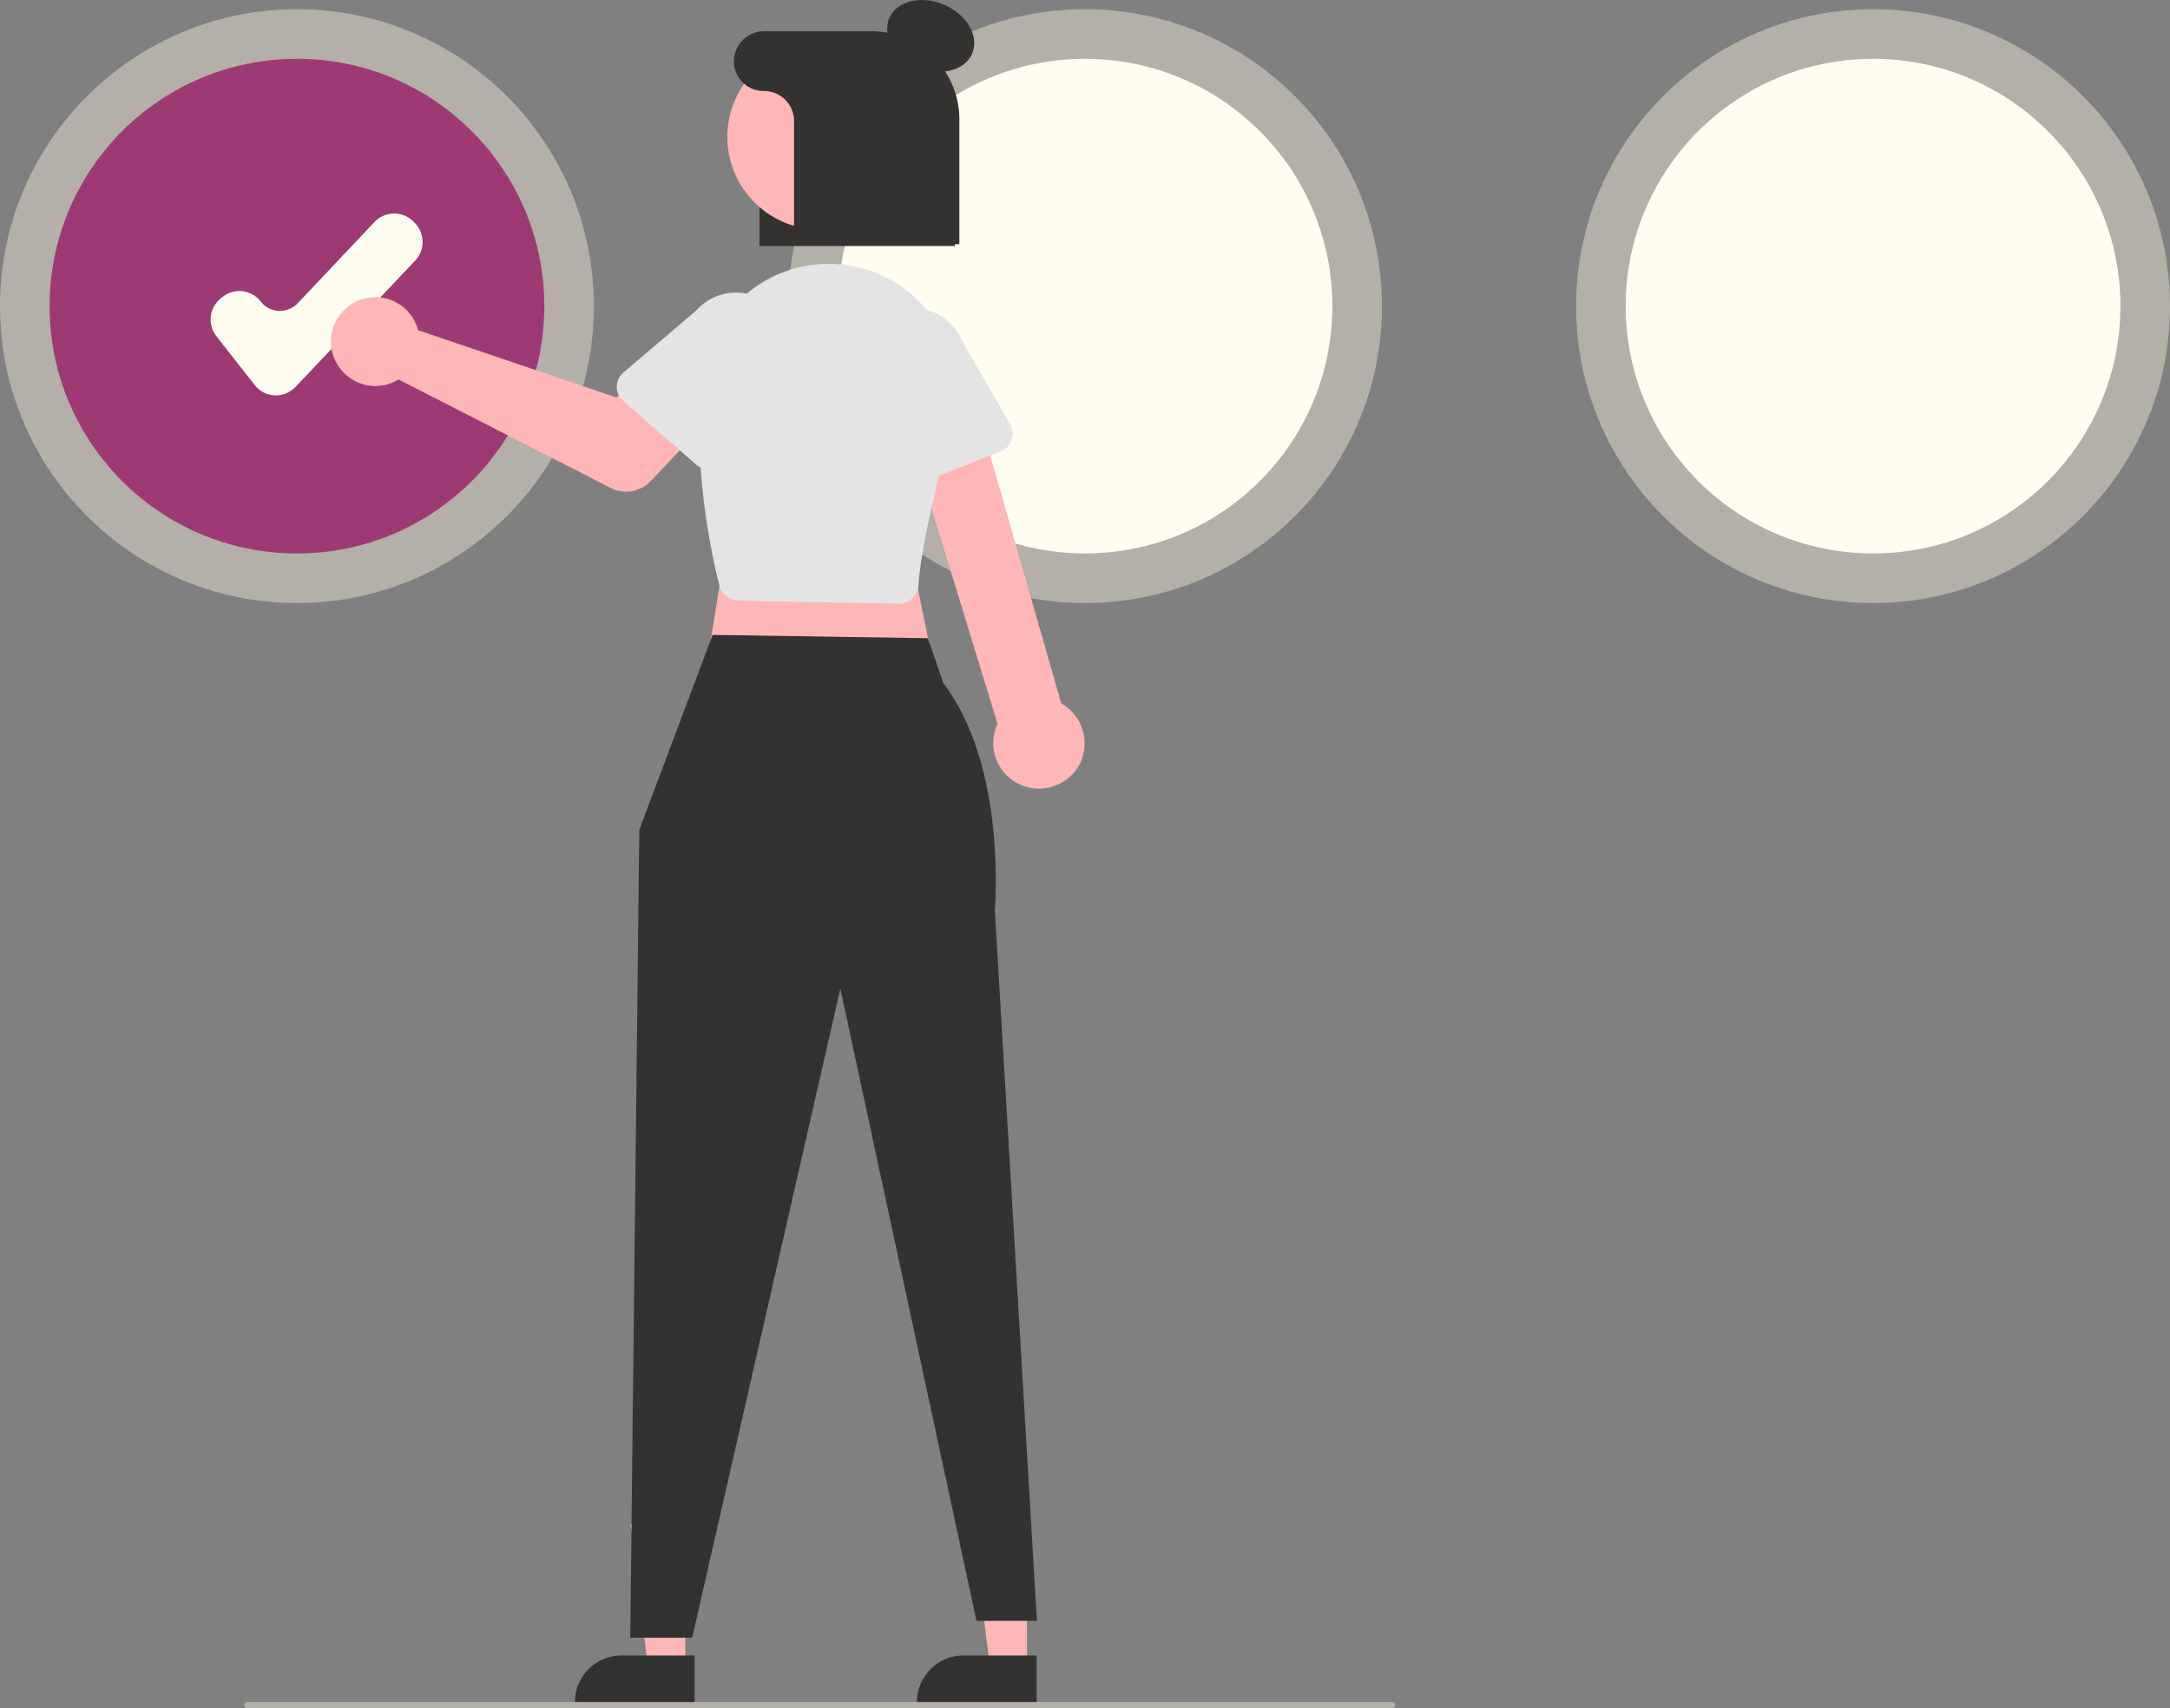 <?xml version="1.0" encoding="UTF-8"?><svg id="a" xmlns="http://www.w3.org/2000/svg" viewBox="0 0 722 568.37"><rect x="0" y="0" width="722" height="568.37" fill="#808080" stroke="none"/><defs><style>.b{fill:#fffcf0;}.c{fill:#ffb6b6;}.d{fill:#e4e4e4;}.e{fill:#9d3a74;}.f{fill:#333230;}.g{fill:#b2b0a8;}</style></defs><circle class="g" cx="98.8" cy="101.87" r="98.8"/><circle class="e" cx="98.8" cy="101.87" r="82.3"/><circle class="g" cx="361" cy="101.87" r="98.8"/><circle class="b" cx="361" cy="101.87" r="82.3"/><circle class="g" cx="623.2" cy="101.87" r="98.8"/><circle class="b" cx="623.2" cy="101.87" r="82.3"/><path class="b" d="M91.8,131.57h-.4c-2.6-.1-5.1-1.4-6.7-3.5l-12.7-16.2c-3.1-3.9-2.4-9.6,1.6-12.7l.5-.4c3.9-3.1,9.6-2.4,12.7,1.6,2.7,3.5,7.8,4.1,11.3,1.4,.3-.2,.6-.5,.9-.8l25.6-27.1c3.4-3.6,9.2-3.8,12.8-.3h0l.4,.4c3.6,3.4,3.8,9.2,.3,12.8l-39.8,42c-1.7,1.8-4.1,2.8-6.5,2.8Z"/><path class="f" d="M317.7,81.87h-65V25.37c.1-7.3,6.1-13.1,13.4-13h21.6c16.5,0,30,13,30,28.9v40.6Z"/><polygon class="c" points="341.7 554.87 329.4 554.87 323.5 507.27 341.7 507.27 341.7 554.87"/><path class="f" d="M344.9,566.87h-39.8v-.5c0-8.6,6.9-15.5,15.5-15.5h24.3v16Z"/><polygon class="c" points="228 554.87 215.6 554.87 209.8 507.27 228 507.27 228 554.87"/><path class="f" d="M231.1,566.87h-39.8v-.5c0-8.6,6.9-15.5,15.5-15.5h24.3v16Z"/><polygon class="c" points="242.9 172.47 234.8 223.87 311.3 224.87 301.3 175.57 242.9 172.47"/><path class="f" d="M237.1,211.27l-24.4,64.9-3,268.8h20.6l49.3-216,45.3,210.4h20.1l-14-236.5s4.2-47.5-17.1-75.5l-5.2-15-71.6-1.1Z"/><path class="c" d="M341.6,261.87c-8-2.2-12.8-10.5-10.6-18.5,.2-.9,.5-1.7,.9-2.5l-32.5-106.1,23.9-4.7,29.8,104c7.3,4.1,9.9,13.3,5.9,20.7-3.5,6-10.7,9-17.4,7.1h0Z"/><path class="d" d="M298.5,200.87l-52.7-1c-3.1-.1-5.8-2.2-6.5-5.2-2.8-11.2-9-40.4-5.7-69.4,2.7-23.2,23.7-39.9,47-37.2,.4,0,.8,.1,1.2,.2,23.2,3.3,39.3,24.8,35.9,48-.2,1.6-.6,3.2-1,4.8-6.6,25.2-10.4,43.2-11.1,53.6-.2,3.1-2.5,5.6-5.5,6.2h0c-.4,.1-.9,.1-1.3,.1-.2-.1-.3-.1-.3-.1Z"/><path class="c" d="M138.3,107.67c.3,.7,.6,1.4,.8,2.2l66,22.4,12.8-11.1,19.3,17-20.7,21.9c-3.4,3.6-8.8,4.6-13.3,2.3l-70.6-36.1c-6.9,4.3-16,2.1-20.3-4.9-4.3-6.9-2.1-16,4.9-20.3,6.9-4.3,16-2.1,20.3,4.9,.3,.6,.6,1.1,.8,1.7h0Z"/><path class="d" d="M205.2,128.77c0-1.8,.8-3.6,2.2-4.8l24.2-20.6c6.4-7.3,17.5-8.1,24.8-1.7,7.3,6.4,8.1,17.4,1.7,24.7l-17.2,26.8c-1.9,2.9-5.8,3.8-8.7,1.9-.3-.2-.5-.4-.7-.6l-24.1-21c-1.4-1.2-2.2-2.9-2.2-4.7Z"/><path class="d" d="M297.9,161.67c-1.6-.9-2.8-2.4-3.2-4.2l-7.1-30.9c-3.6-9,.9-19.2,9.9-22.8,9-3.5,19.2,.9,22.7,9.8l15.9,27.6c1.7,3,.7,6.9-2.3,8.6-.3,.2-.5,.3-.8,.4l-29.7,11.7c-1.9,.7-3.8,.6-5.4-.2Z"/><ellipse class="f" cx="309.659" cy="11.948" rx="11.3" ry="15" transform="translate(177.035 292.024) rotate(-66.871)"/><circle class="c" cx="272.8" cy="45.57" r="30.8" transform="translate(180.59 306.326) rotate(-80.008)"/><path class="f" d="M289.7,10.37h-35.2c-5.4-.1-9.9,4-10.3,9.3-.4,5.5,3.8,10.3,9.3,10.6h.7c5.5,0,10,4.5,10,10v41h55V39.77c0-16.2-13.2-29.4-29.5-29.4h0Z"/><path class="g" d="M463.2,568.37H82.2c-.6,0-1-.4-1-1s.4-1,1-1H463.2c.6,0,1,.4,1,1s-.4,1-1,1Z"/></svg>
